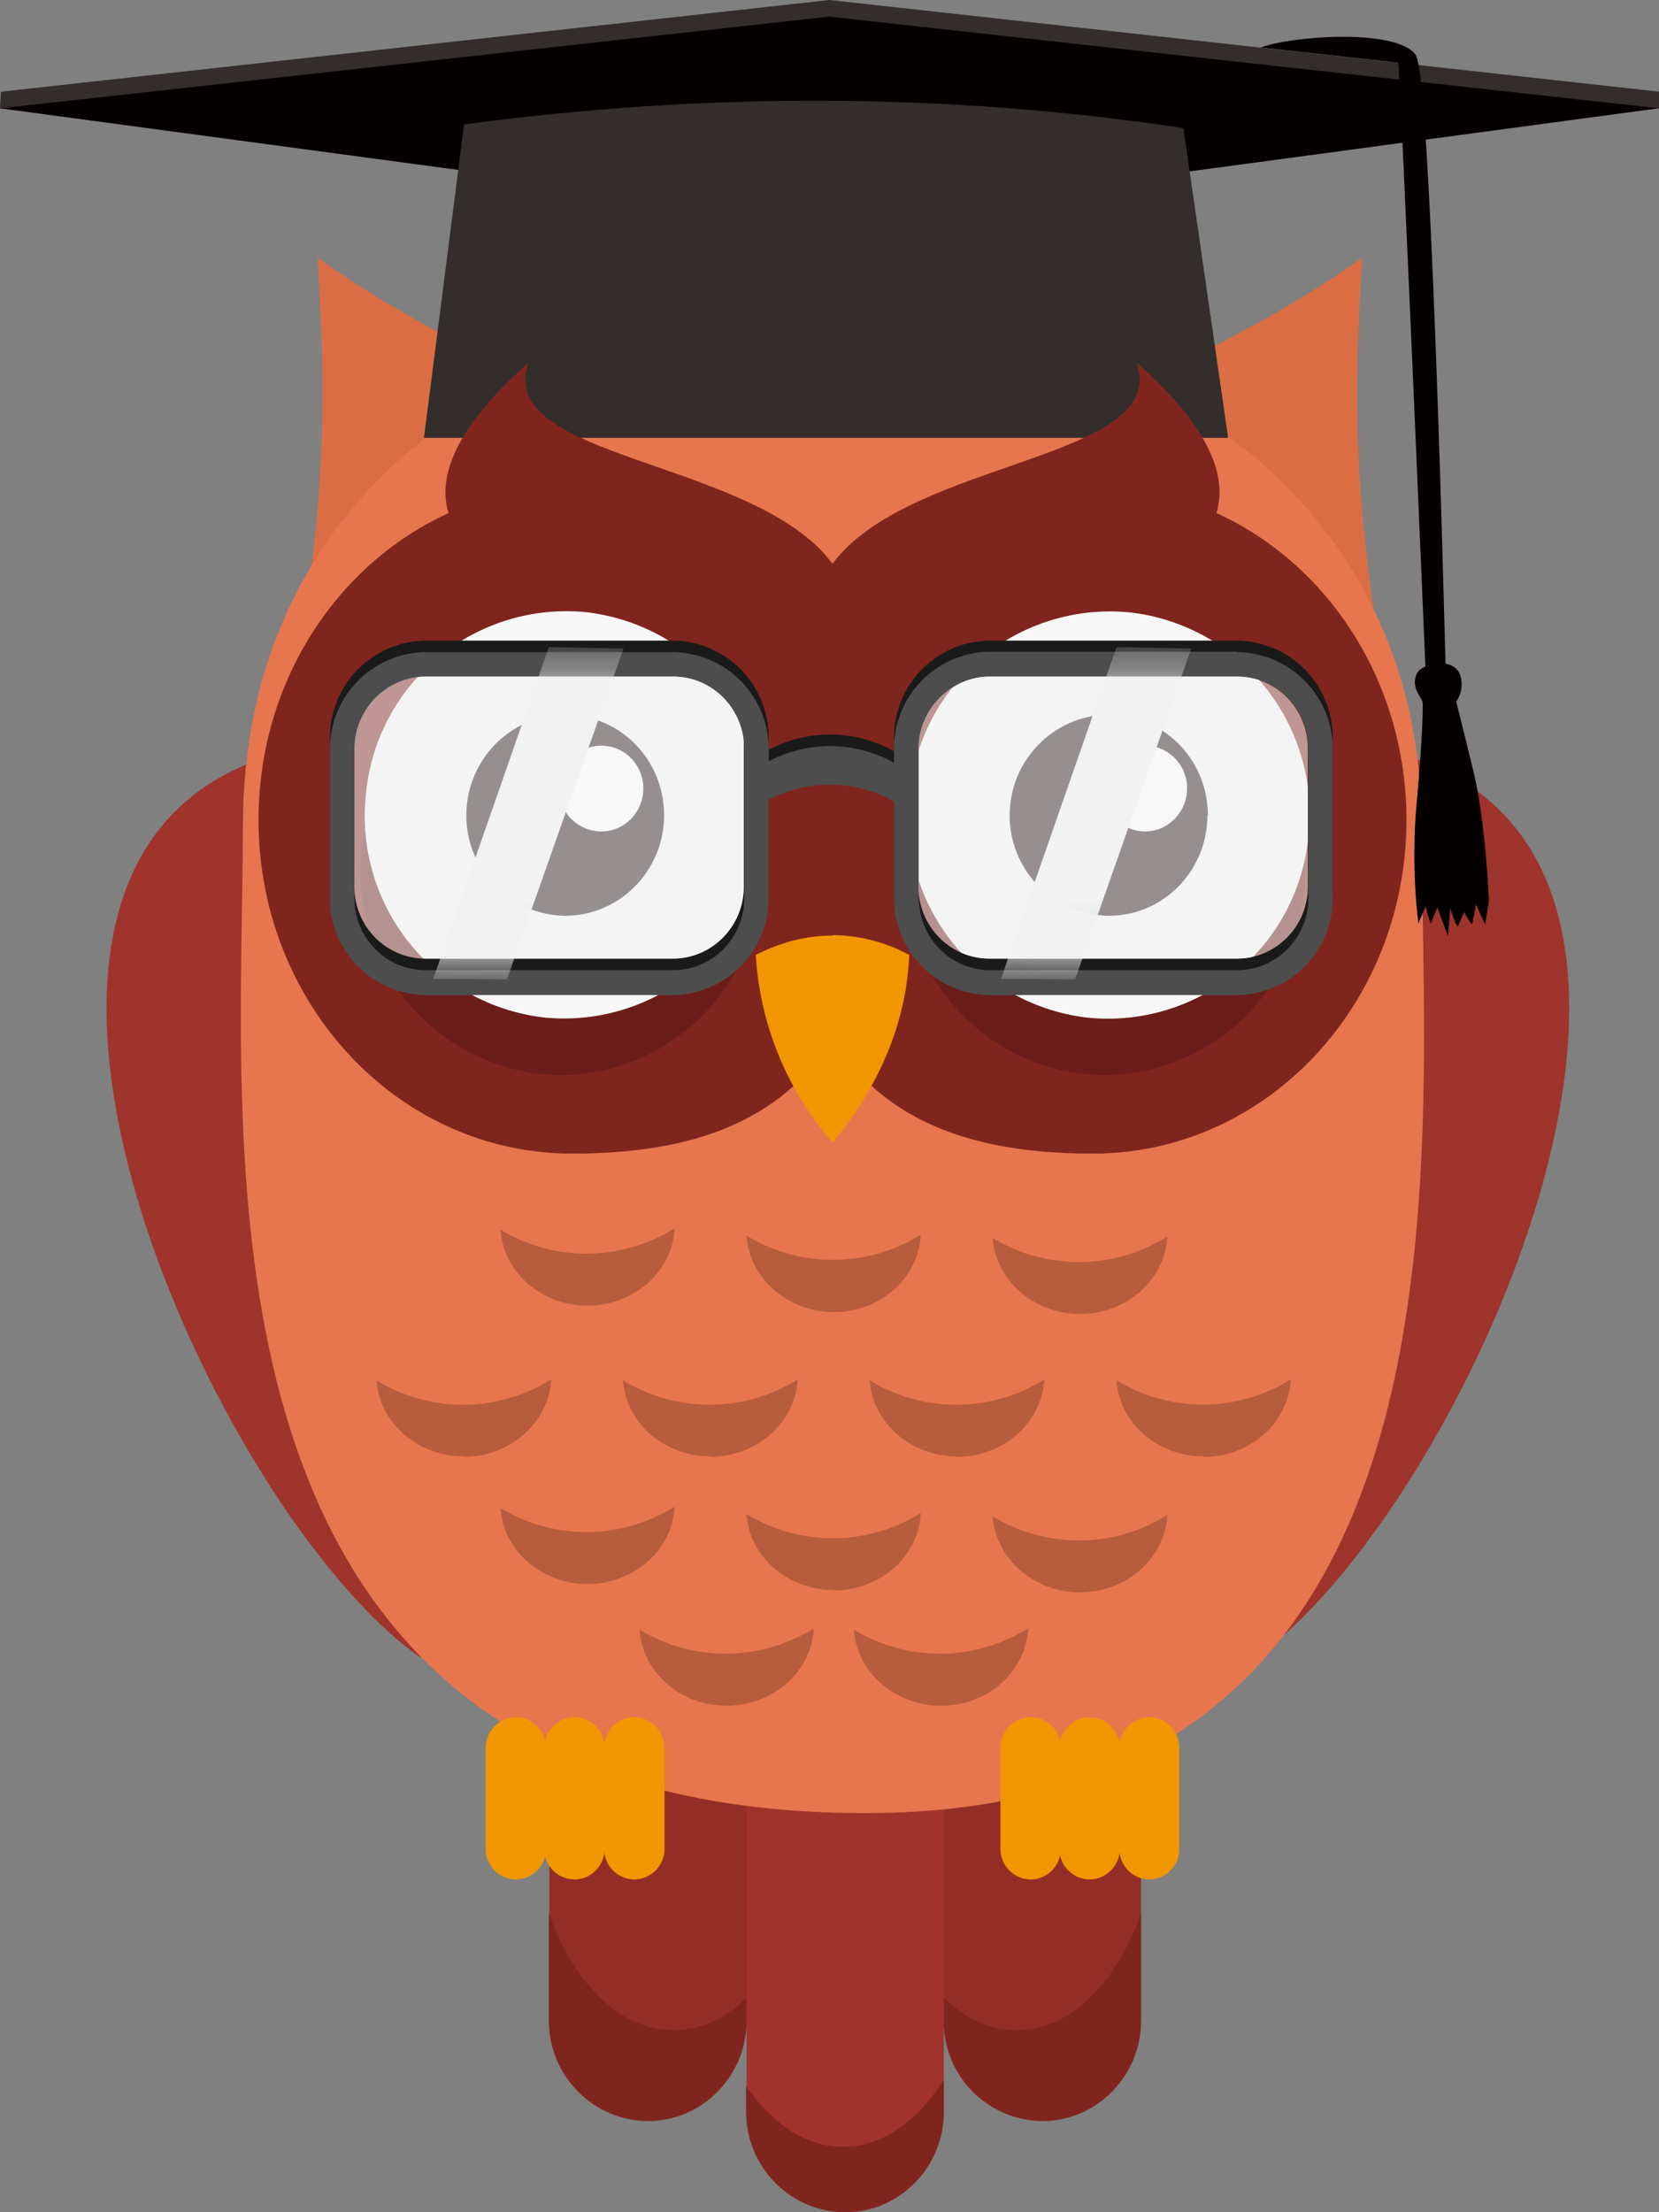 <svg xmlns="http://www.w3.org/2000/svg" width="36" height="48" fill="none">
  <rect width="100%" height="100%" fill="#808080" stroke="none"/>
  <path fill="#A2322C" fill-rule="evenodd" d="M18.34 36.77c1.18 0 2.14.98 2.14 2.18v6.87c0 1.2-.96 2.18-2.14 2.18a2.16 2.16 0 0 1-2.14-2.18v-6.87c0-1.2.96-2.18 2.14-2.18Z" clip-rule="evenodd"/>
  <path fill="#932E27" fill-rule="evenodd" d="M22.62 35.7c1.18 0 2.14.97 2.14 2.17v5.97c0 1.2-.96 2.18-2.14 2.18a2.16 2.16 0 0 1-2.14-2.18v-5.97c0-1.2.96-2.17 2.14-2.17ZM14.06 35.7c1.18 0 2.14.97 2.14 2.17v5.97c0 1.2-.96 2.18-2.14 2.18a2.16 2.16 0 0 1-2.14-2.18v-5.97c0-1.2.96-2.17 2.14-2.17Z" clip-rule="evenodd"/>
  <path fill="#9E342C" fill-rule="evenodd" d="M5.83 16.41c.13 7.74.27 12.34 3.3 19.56-4.42-3.08-10.93-17.14-3.3-19.56ZM30.54 16.41c-.13 7.74-.27 12.34-3.3 19.56 4.41-3.08 10.92-17.14 3.3-19.56Z" clip-rule="evenodd"/>
  <path fill="#DB6D44" fill-rule="evenodd" d="M18.22 9.71c5.8 0 11.34-4.12 11.34-4.12-.24 3.88-.19 6.46 1.3 13.2-3.87.04-8.67.11-12.64-.34-3.96.45-8.76.38-12.63.35 1.48-6.75 1.54-9.33 1.3-13.21 0 0 5.53 4.12 11.33 4.12Z" clip-rule="evenodd"/>
  <path fill="#E7764E" fill-rule="evenodd" d="M30.85 17.94c0 7.03 1.53 21.4-12.07 21.4-15.04 0-13.51-14.37-13.51-21.4 0-7.03 5.55-11.11 12.62-11.11 7.06 0 12.96 4.08 12.96 11.11Z" clip-rule="evenodd"/>
  <path fill="#332D2B" fill-rule="evenodd" d="M18 0 .02 1.99 0 2.35 18 4.4 36 2.35l.01-.36L18 0Z" clip-rule="evenodd"/>
  <path fill="#050000" fill-rule="evenodd" d="M18 .36 0 2.35l18 2.42 17.99-2.42-18-1.99Z" clip-rule="evenodd"/>
  <path fill="#332D2B" fill-rule="evenodd" d="M10.06 2.7C15.3 2 20.5 2 25.68 2.78l.97 6.72H9.2l.87-6.8Z" clip-rule="evenodd"/>
  <path fill="#050000" fill-rule="evenodd" d="M27.36 1.03c.66-.25 2.94-.42 3.36.16.37.51.7 15.34.7 15.34l-.4.03s-.64-15.2-.68-15.2l-2.98-.33Z" clip-rule="evenodd"/>
  <path fill="#050000" fill-rule="evenodd" d="M30.75 14.6c-.15.32.1.52.12.64.01.11 0 .77-.13 2.2-.13 1.42.04 2.6.04 2.6s.16-.4.16-.37c0 .03.1.4.11.36l.14-.34.23.62.05-.6s.15.46.17.38l.13-.3s.17.32.18.25l.08-.42s.2.47.2.42l.08-.5s-.07-1.7-.34-2.82l-.37-1.5s.15-.18.11-.47c-.07-.54-.86-.37-.96-.14Z" clip-rule="evenodd"/>
  <path fill="#80251E" fill-rule="evenodd" d="M23.72 10.55a6.7 6.7 0 0 0-5.65 3.2 6.7 6.7 0 0 0-5.65-3.2c-3.77 0-6.81 3.24-6.81 7.24s3.04 7.24 6.8 7.24c2.36 0 4.43-.55 5.66-2.48 1.22 1.93 3.3 2.48 5.65 2.48 3.76 0 6.8-3.24 6.8-7.24s-3.04-7.24-6.8-7.24Z" clip-rule="evenodd"/>
  <path fill="#80251E" fill-rule="evenodd" d="M18.07 12.24c-1.68-2.29-7.36-2.25-6.6-4.37-3.69 3.24-1.02 4.85 1.8 5.08 1.68.14 3.89 1.44 4.8 2.01.9-.57 3.12-1.87 4.79-2 2.82-.24 5.49-1.85 1.8-5.1.76 2.13-4.92 2.09-6.6 4.38Z" clip-rule="evenodd"/>
  <path fill="#6B1D19" fill-rule="evenodd" d="M28.32 18.9a4.39 4.39 0 0 1-4.35 4.43 4.39 4.39 0 0 1-4.35-4.42 4.39 4.39 0 0 1 4.35-4.42c2.4 0 4.35 1.97 4.35 4.42ZM16.52 18.9a4.39 4.39 0 0 1-4.34 4.43 4.39 4.39 0 0 1-4.35-4.42 4.39 4.39 0 0 1 4.35-4.42c2.4 0 4.34 1.97 4.34 4.42Z" clip-rule="evenodd"/>
  <path fill="#F7F7F7" d="M28.39 18.16a4.4 4.4 0 0 0-3.85-4.87 4.37 4.37 0 0 0-4.8 3.91 4.4 4.4 0 0 0 3.85 4.88 4.37 4.37 0 0 0 4.8-3.91Z"/>
  <path fill="#231916" fill-rule="evenodd" d="M26.2 17.69c0 1.2-.95 2.18-2.14 2.18a2.17 2.17 0 0 1-2.15-2.18c0-1.2.97-2.18 2.15-2.18 1.19 0 2.15.97 2.15 2.18Z" clip-rule="evenodd"/>
  <path fill="#fff" fill-rule="evenodd" d="M25.76 17.1c0 .52-.41.94-.91.94a.92.92 0 0 1-.92-.93c0-.52.41-.93.92-.93.5 0 .91.41.91.93Z" clip-rule="evenodd"/>
  <path fill="#F7F7F7" d="M16.59 18.13a4.4 4.4 0 0 0-3.9-4.85 4.37 4.37 0 0 0-4.75 3.96 4.4 4.4 0 0 0 3.89 4.84 4.37 4.37 0 0 0 4.76-3.95Z"/>
  <path fill="#231916" fill-rule="evenodd" d="M14.41 17.69c0 1.2-.96 2.18-2.15 2.18a2.17 2.17 0 0 1-2.14-2.18c0-1.2.96-2.18 2.14-2.18 1.2 0 2.15.97 2.15 2.18Z" clip-rule="evenodd"/>
  <path fill="#fff" fill-rule="evenodd" d="M13.96 17.1c0 .52-.4.94-.91.94a.92.92 0 0 1-.92-.93c0-.52.41-.93.92-.93.5 0 .91.41.91.93Z" clip-rule="evenodd"/>
  <path fill="#F29600" fill-rule="evenodd" d="M18.07 20.3c-.55 0-1.1.13-1.67.42a6.78 6.78 0 0 0 1.67 4.07c.99-1.2 1.6-2.58 1.66-4.07a3.55 3.55 0 0 0-1.66-.43Z" clip-rule="evenodd"/>
  <path fill="#B75C3C" fill-rule="evenodd" d="M12.75 28.33c-1 0-1.83-.73-1.89-1.65a3.6 3.6 0 0 0 3.78-.03c-.05.94-.88 1.68-1.9 1.68ZM18.1 28.47c-1.01 0-1.84-.74-1.9-1.66a3.6 3.6 0 0 0 3.78-.02c-.04.93-.87 1.68-1.89 1.68ZM23.44 28.51c-1.01 0-1.83-.73-1.9-1.65a3.6 3.6 0 0 0 3.79-.03c-.05.94-.88 1.68-1.9 1.68ZM10.07 31.6c-1.01 0-1.83-.72-1.9-1.65a3.6 3.6 0 0 0 3.79-.02c-.05.93-.88 1.68-1.9 1.68ZM15.42 31.6c-1.01 0-1.83-.72-1.9-1.65a3.6 3.6 0 0 0 3.79-.02c-.05.93-.88 1.68-1.9 1.68ZM20.77 31.6c-1 0-1.83-.72-1.9-1.65a3.6 3.6 0 0 0 3.79-.02c-.05.93-.88 1.68-1.9 1.68ZM26.12 31.6c-1 0-1.83-.72-1.89-1.65a3.6 3.6 0 0 0 3.78-.02c-.05.93-.87 1.68-1.89 1.68ZM12.75 34.37c-1 0-1.83-.73-1.89-1.65a3.6 3.6 0 0 0 3.78-.03c-.05.94-.88 1.68-1.9 1.68ZM18.1 34.5c-1.01 0-1.84-.72-1.9-1.65a3.6 3.6 0 0 0 3.78-.02c-.04.93-.87 1.68-1.89 1.68ZM23.44 34.55c-1.01 0-1.83-.73-1.9-1.65a3.6 3.6 0 0 0 3.79-.03c-.05.94-.88 1.68-1.9 1.68ZM20.42 37.01c-1 0-1.83-.73-1.89-1.65a3.6 3.6 0 0 0 3.78-.03c-.05.94-.87 1.68-1.89 1.68ZM15.76 37.01c-1 0-1.82-.73-1.88-1.65a3.6 3.6 0 0 0 3.78-.03c-.05.94-.88 1.68-1.9 1.68Z" clip-rule="evenodd"/>
  <path fill="#80251E" fill-rule="evenodd" d="M14.61 44.05c-1.16 0-2.16-1.02-2.7-2.54v2.33c0 1.2.97 2.18 2.15 2.18s2.14-.98 2.14-2.18v-.5c-.46.46-1 .71-1.59.71ZM22.06 44.05c1.16 0 2.17-1.02 2.7-2.54v2.33c0 1.2-.96 2.18-2.14 2.18a2.16 2.16 0 0 1-2.14-2.18v-.5c.46.46 1 .71 1.58.71Z" clip-rule="evenodd"/>
  <path fill="#F29600" fill-rule="evenodd" d="M11.2 37.26c.35 0 .65.3.65.67v2.19c0 .36-.3.66-.66.66a.66.66 0 0 1-.65-.66v-2.2c0-.36.3-.66.65-.66Z" clip-rule="evenodd"/>
  <path fill="#F29600" fill-rule="evenodd" d="M12.47 37.26c.36 0 .65.3.65.67v2.19c0 .36-.3.66-.65.66a.66.66 0 0 1-.66-.66v-2.2c0-.36.3-.66.66-.66Z" clip-rule="evenodd"/>
  <path fill="#F29600" fill-rule="evenodd" d="M13.76 37.26c.36 0 .66.3.66.67v2.19c0 .36-.3.66-.66.66a.66.66 0 0 1-.65-.66v-2.2c0-.36.3-.66.65-.66ZM22.37 37.26c.36 0 .65.3.65.67v2.19c0 .36-.3.66-.65.66a.66.66 0 0 1-.66-.66v-2.2c0-.36.3-.66.66-.66Z" clip-rule="evenodd"/>
  <path fill="#F29600" fill-rule="evenodd" d="M23.64 37.26c.36 0 .66.3.66.67v2.19c0 .36-.3.66-.66.66a.66.66 0 0 1-.65-.66v-2.2c0-.36.3-.66.65-.66Z" clip-rule="evenodd"/>
  <path fill="#F29600" fill-rule="evenodd" d="M24.94 37.26c.36 0 .65.3.65.67v2.19c0 .36-.29.66-.65.66a.66.66 0 0 1-.65-.66v-2.2c0-.36.3-.66.65-.66Z" clip-rule="evenodd"/>
  <path fill="#80251E" fill-rule="evenodd" d="M18.34 48c1.18 0 2.14-.98 2.14-2.18v-.7c-.56.9-1.33 1.46-2.19 1.46-.8 0-1.54-.5-2.1-1.32v.56c0 1.2.97 2.18 2.15 2.18Z" clip-rule="evenodd"/>
  <path fill="#1A1A1A" fill-rule="evenodd" d="M26.84 13.9h-5.37A2.1 2.1 0 0 0 19.4 16v.3a2.84 2.84 0 0 0-2.72-.03V16a2.1 2.1 0 0 0-2.08-2.1H9.23A2.1 2.1 0 0 0 7.16 16v3.24a2.1 2.1 0 0 0 2.07 2.1h5.37a2.1 2.1 0 0 0 2.08-2.1V17.1a2.86 2.86 0 0 1 2.72.04v2.1a2.1 2.1 0 0 0 2.07 2.1h5.37a2.1 2.1 0 0 0 2.08-2.1V16a2.1 2.1 0 0 0-2.08-2.1Zm-10.7 5.34c0 .86-.69 1.56-1.54 1.56H9.23c-.85 0-1.54-.7-1.54-1.56V16c0-.86.7-1.57 1.54-1.57h5.37c.85 0 1.54.7 1.54 1.57v3.24Zm12.24 0c0 .86-.69 1.56-1.54 1.56h-5.37c-.85 0-1.54-.7-1.54-1.56V16c0-.86.7-1.57 1.54-1.57h5.37c.85 0 1.54.7 1.54 1.57v3.24Z" clip-rule="evenodd"/>
  <path fill="#4D4D4D" fill-rule="evenodd" d="M26.84 14.14h-5.37a2.1 2.1 0 0 0-2.07 2.11v.3a2.85 2.85 0 0 0-2.72-.03v-.27a2.1 2.1 0 0 0-2.08-2.1H9.23a2.1 2.1 0 0 0-2.07 2.1v3.24a2.1 2.1 0 0 0 2.07 2.1h5.37a2.1 2.1 0 0 0 2.08-2.1v-2.14a2.86 2.86 0 0 1 2.72.04v2.1a2.1 2.1 0 0 0 2.07 2.1h5.37a2.1 2.1 0 0 0 2.08-2.1v-3.24a2.1 2.1 0 0 0-2.08-2.1ZM7.7 16.25c0-.86.7-1.57 1.54-1.57h5.37c.85 0 1.54.7 1.54 1.57v3.24c0 .86-.69 1.56-1.54 1.56H9.23c-.85 0-1.54-.7-1.54-1.56v-3.24Zm12.24 0c0-.86.7-1.57 1.54-1.57h5.37c.85 0 1.54.7 1.54 1.57v3.24c0 .86-.69 1.56-1.54 1.56h-5.37c-.85 0-1.54-.7-1.54-1.56v-3.24Z" clip-rule="evenodd"/>
  <path fill="#F2F2F2" fill-rule="evenodd" d="M16.14 16.25v2.99c0 .86-.69 1.56-1.54 1.56H9.23c-.85 0-1.54-.7-1.54-1.56v-2.99c0-.86.7-1.57 1.54-1.57h5.37c.85 0 1.54.7 1.54 1.57ZM28.38 16.25v2.99c0 .86-.69 1.56-1.54 1.56h-5.37c-.85 0-1.54-.7-1.54-1.56v-2.99c0-.86.7-1.57 1.54-1.57h5.37c.85 0 1.54.7 1.54 1.57Z" clip-rule="evenodd" opacity=".55"/>
  <mask id="a" width="10" height="7" x="7" y="14" maskUnits="userSpaceOnUse" style="mask-type:luminance">
    <path fill="#fff" d="M16.14 16.25v2.99c0 .86-.69 1.56-1.54 1.56H9.23c-.85 0-1.54-.7-1.54-1.56v-2.99c0-.86.7-1.57 1.54-1.57h5.37c.85 0 1.54.7 1.54 1.57Z"/>
  </mask>
  <g mask="url(#a)">
    <path fill="#F2F2F2" fill-rule="evenodd" d="m11.01 21.25-1.61-.01 2.51-7.2 1.62.03L11 21.25Z" clip-rule="evenodd"/>
  </g>
  <mask id="b" width="9" height="7" x="20" y="14" maskUnits="userSpaceOnUse" style="mask-type:luminance">
    <path fill="#fff" d="M28.47 16.25v2.99c0 .86-.7 1.56-1.55 1.56h-5.37c-.84 0-1.54-.7-1.54-1.56v-2.99c0-.86.7-1.57 1.54-1.57h5.37c.85 0 1.55.7 1.55 1.57Z"/>
  </mask>
  <g mask="url(#b)">
    <path fill="#F2F2F2" fill-rule="evenodd" d="m23.33 21.25-1.61-.01 2.51-7.2 1.62.03-2.52 7.18Z" clip-rule="evenodd"/>
  </g>
</svg>
